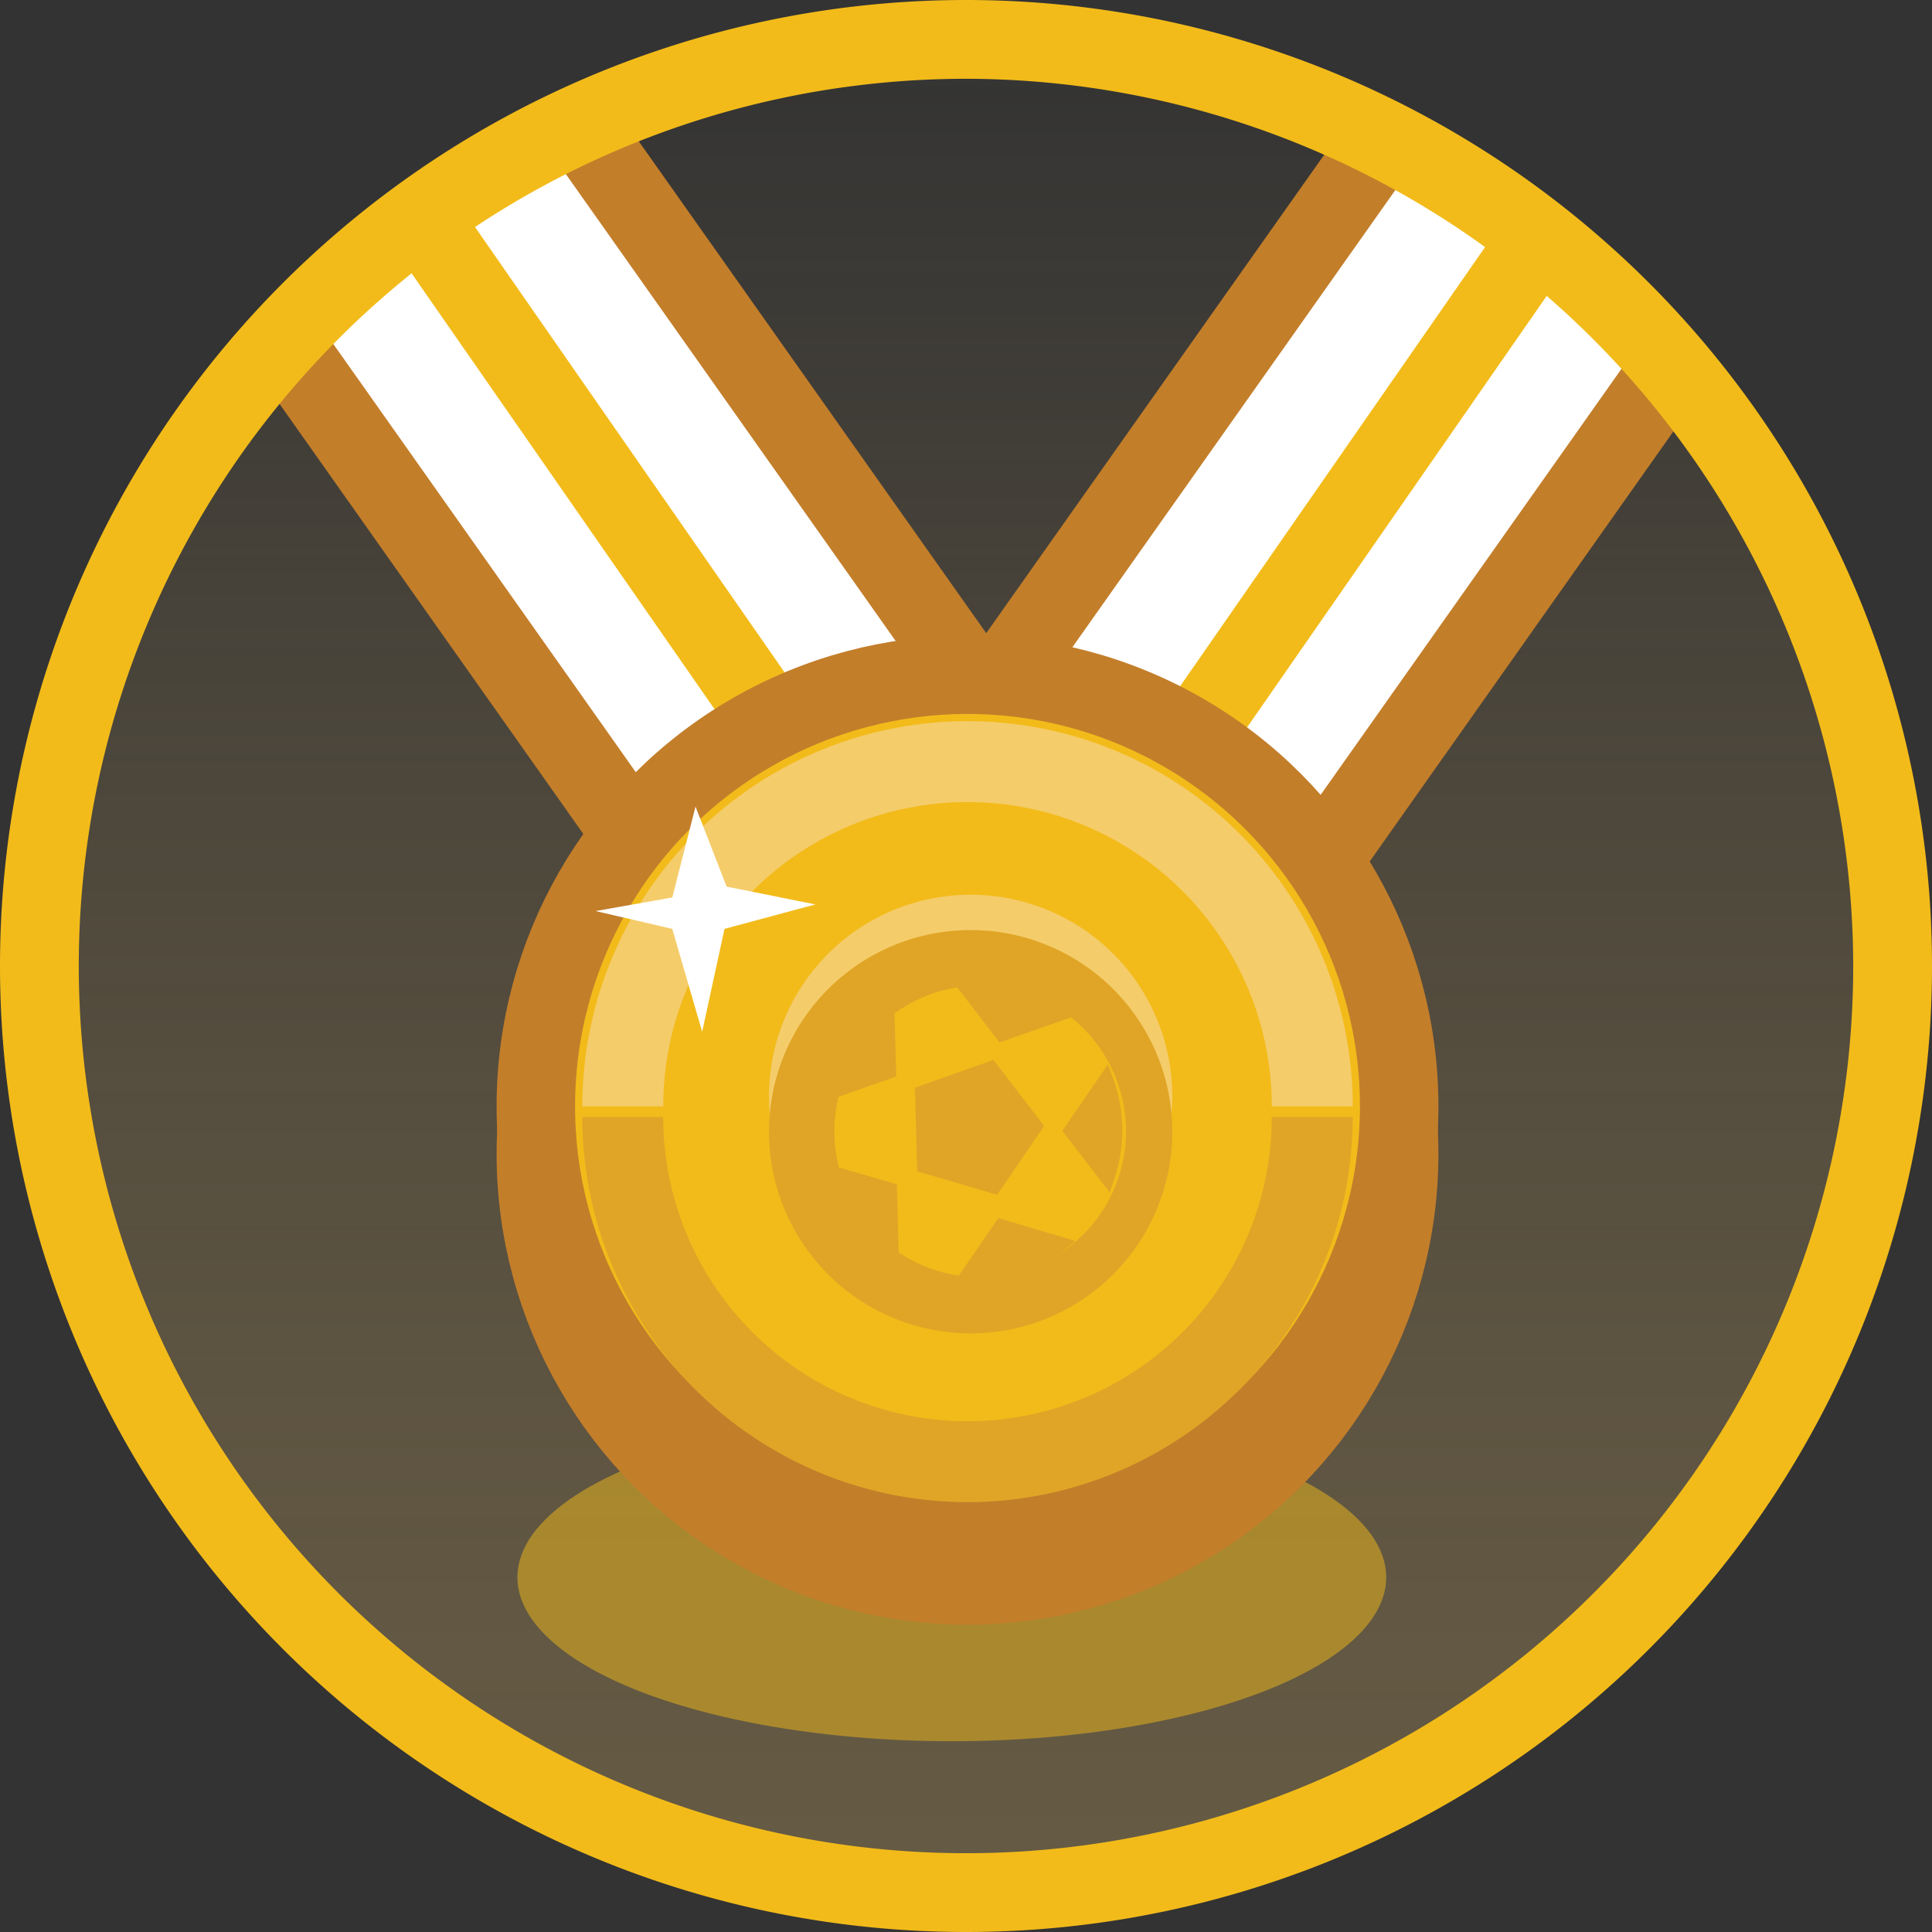 <svg id="Layer_1" data-name="Layer 1" xmlns="http://www.w3.org/2000/svg" xmlns:xlink="http://www.w3.org/1999/xlink" viewBox="0 0 64 64"><rect x="0" y="0" width="64" height="64" fill="#333333" stroke="none"/><defs><style>.cls-1{opacity:0.3;fill:url(#linear-gradient);}.cls-2{fill:#fff;}.cls-3,.cls-4,.cls-8,.cls-9{fill:none;}.cls-3{stroke:#f2bb1a;}.cls-3,.cls-4,.cls-7,.cls-8,.cls-9{stroke-miterlimit:10;}.cls-3,.cls-4,.cls-7{stroke-width:2.6px;}.cls-4,.cls-7{stroke:#c37e2a;}.cls-5,.cls-6,.cls-7{fill:#f2bb1a;}.cls-6{opacity:0.5;}.cls-8{stroke:#f5cc6a;}.cls-8,.cls-9{stroke-width:2.68px;}.cls-9{stroke:#e0a526;}.cls-10{fill:#f4d295;}.cls-11{fill:#f5cc6a;}.cls-12{fill:#e0a526;}</style><linearGradient id="linear-gradient" x1="32" y1="62.7" x2="32" y2="1.3" gradientUnits="userSpaceOnUse"><stop offset="0" stop-color="#dbb66b"/><stop offset="0.09" stop-color="#dbb66b" stop-opacity="0.96"/><stop offset="0.25" stop-color="#dbb66b" stop-opacity="0.85"/><stop offset="0.44" stop-color="#dbb66b" stop-opacity="0.68"/><stop offset="0.66" stop-color="#dbb66b" stop-opacity="0.44"/><stop offset="0.9" stop-color="#dbb66b" stop-opacity="0.13"/><stop offset="1" stop-color="#dbb66b" stop-opacity="0"/></linearGradient></defs><title>gold-icon</title><circle class="cls-1" cx="32" cy="32" r="30.7"/><polygon class="cls-2" points="32.05 22.35 19.37 4.4 14.11 7.09 9.93 12.07 25.46 33.48 32.05 22.35"/><polygon class="cls-2" points="33.29 22.35 45.97 4.4 51.23 7.09 55.41 12.07 39.88 33.48 33.29 22.35"/><line class="cls-3" x1="14.11" y1="7.46" x2="25.46" y2="23.79"/><line class="cls-3" x1="50.76" y1="8.21" x2="39.42" y2="24.54"/><line class="cls-4" x1="32.05" y1="22.35" x2="19.37" y2="4.4"/><line class="cls-4" x1="21.78" y1="28.85" x2="9.1" y2="10.9"/><line class="cls-4" x1="33.29" y1="22.35" x2="45.97" y2="4.4"/><line class="cls-4" x1="43.56" y1="28.85" x2="55.41" y2="12.07"/><path class="cls-5" d="M32,64A32,32,0,1,1,64,32,32,32,0,0,1,32,64ZM32,2.61A29.39,29.39,0,1,0,61.39,32,29.43,29.43,0,0,0,32,2.61Z"/><ellipse class="cls-6" cx="31.53" cy="52.25" rx="14.39" ry="5.43"/><circle class="cls-7" cx="32.05" cy="38.22" r="14.3"/><circle class="cls-7" cx="32.05" cy="36.65" r="14.3"/><path class="cls-8" d="M20.63,36.65a11.42,11.42,0,1,1,22.84,0"/><path class="cls-9" d="M43.47,37a11.42,11.42,0,0,1-22.84,0"/><circle class="cls-10" cx="32.14" cy="36.37" r="5.75" transform="translate(-15.5 27.11) rotate(-37.54)"/><path class="cls-11" d="M32.15,43a6.68,6.68,0,1,1,4.07-1.38h0A6.65,6.65,0,0,1,32.15,43Zm0-11.51a4.83,4.83,0,1,0,.64,0A4.89,4.89,0,0,0,32.13,31.54Z"/><circle class="cls-5" cx="32.14" cy="37.48" r="5.75" transform="matrix(0.79, -0.61, 0.61, 0.79, -16.18, 27.34)"/><path class="cls-12" d="M32.15,44.17a6.68,6.68,0,1,1,4.07-1.38h0A6.65,6.65,0,0,1,32.15,44.17Zm0-11.51a4.83,4.83,0,1,0,.64,0A4.89,4.89,0,0,0,32.13,32.66Z"/><polygon class="cls-12" points="30.38 38.8 33.03 39.58 34.59 37.3 32.91 35.11 30.31 36.03 30.38 38.8"/><path class="cls-12" d="M29.24,33.33l-.17.13a5,5,0,0,0-1.78,2.64l-.12.45,2.52-.89-.07-2.58Z"/><path class="cls-12" d="M27.19,38.5l.13.43.07.2a5,5,0,0,0,2,2.51l.39.26-.07-2.67Z"/><path class="cls-12" d="M35.27,41.4l.36-.29-2.56-.76-1.46,2.13h.66A5,5,0,0,0,35.27,41.4Z"/><path class="cls-12" d="M36.76,39.5l.15-.43.06-.2a5,5,0,0,0-.11-3.18l-.16-.43-1.51,2.2Z"/><path class="cls-12" d="M35.52,33.69l-.36-.27L35,33.29a5,5,0,0,0-3.06-.88l-.46,0,1.63,2.12Z"/><polygon class="cls-2" points="22.27 30.77 23.26 34.18 24 30.77 27.01 29.96 24.07 29.37 23.04 26.72 22.27 29.73 19.73 30.18 22.27 30.77"/></svg>